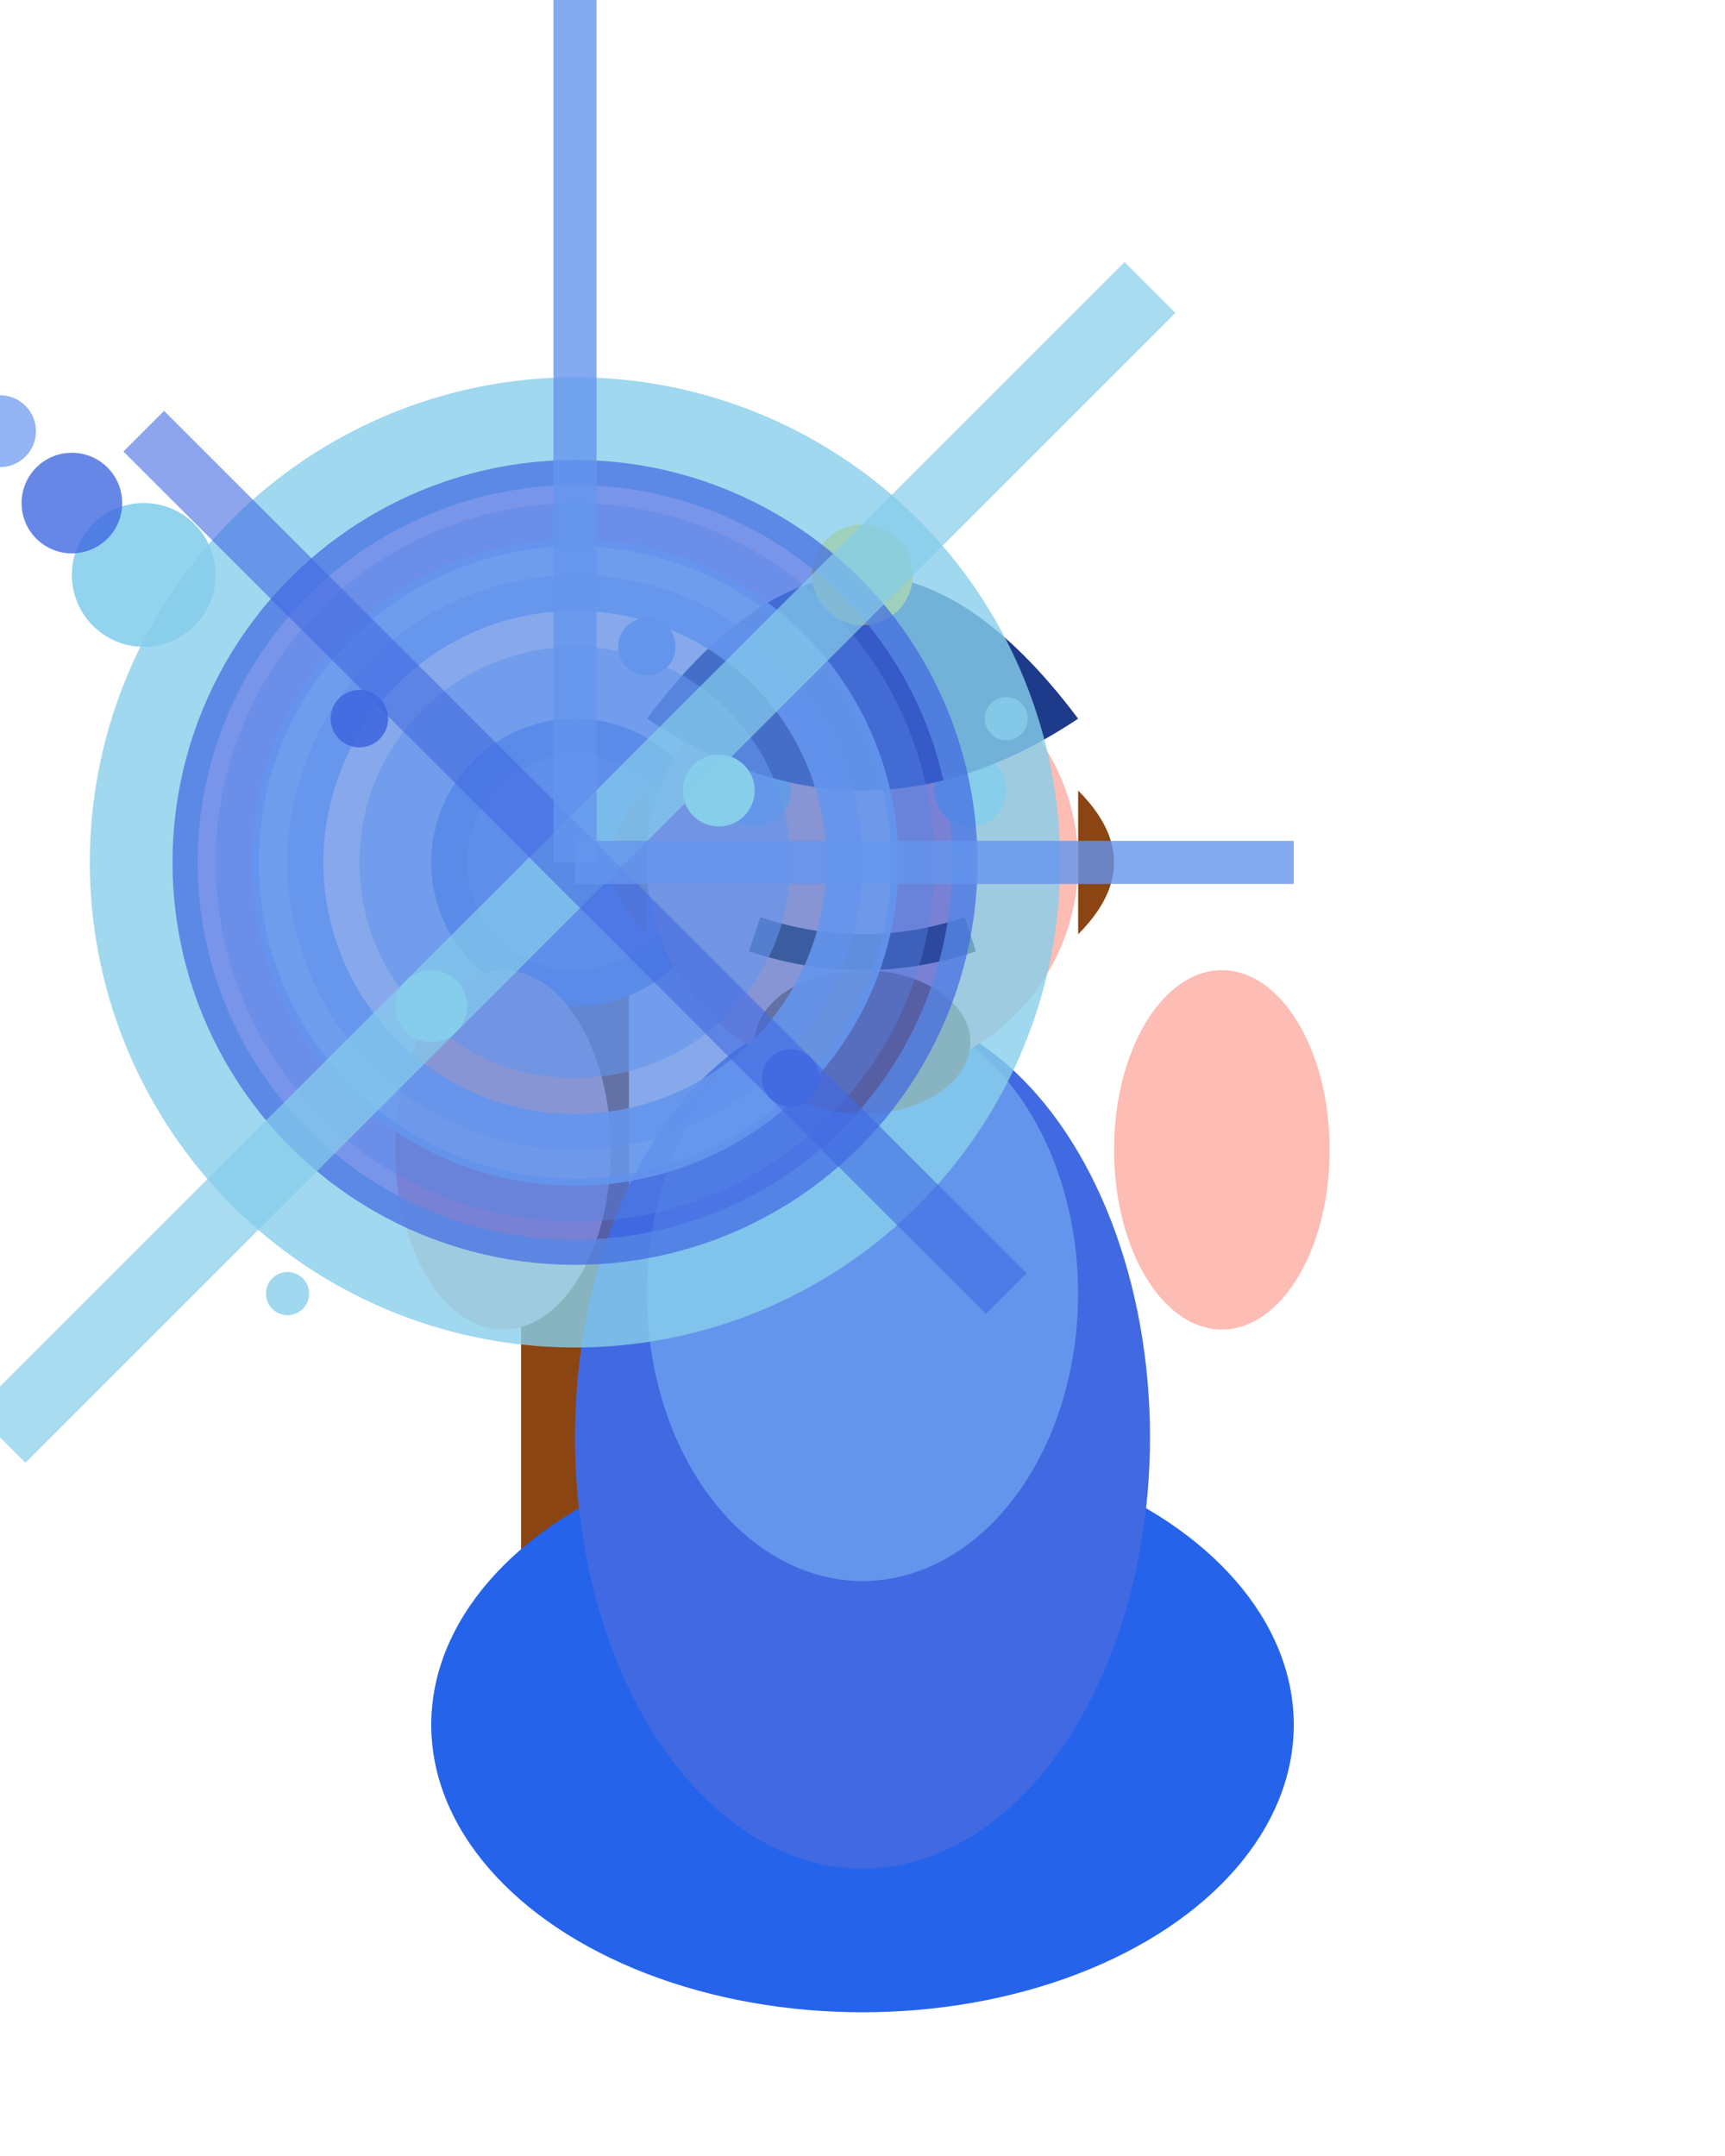 <svg width="24" height="30" viewBox="0 0 24 30" xmlns="http://www.w3.org/2000/svg">
  <!-- Wizard Special Animation Frame 3: Maximum Blue Flash Impact -->
  
  <!-- Staff positioned for magic missile release -->
  <line x1="8" y1="12" x2="8" y2="24" stroke="#8B4513" stroke-width="1.5"/>
  <circle cx="8" cy="12" r="2" fill="#4169E1"/>
  <circle cx="8" cy="12" r="1.5" fill="#6495ED" opacity="0.8"/>
  
  <!-- Body/Robes -->
  <ellipse cx="12" cy="24" rx="6" ry="4" fill="#2563EB"/>
  <ellipse cx="12" cy="20" rx="4" ry="6" fill="#4169E1"/>
  <ellipse cx="12" cy="18" rx="3" ry="4" fill="#6495ED"/>
  
  <!-- Arms - releasing magic missile -->
  <ellipse cx="7" cy="16" rx="1.5" ry="2.5" fill="#FDBCB4"/>
  <ellipse cx="17" cy="16" rx="1.5" ry="2.5" fill="#FDBCB4"/>
  
  <!-- Head -->
  <circle cx="12" cy="12" r="3" fill="#FDBCB4"/>
  
  <!-- Eyes - intensely glowing -->
  <circle cx="10.5" cy="11" r="0.5" fill="#87CEEB"/>
  <circle cx="13.5" cy="11" r="0.5" fill="#87CEEB"/>
  
  <!-- Mouth -->
  <path d="M 10.5 13 Q 12 13.5 13.5 13" stroke="#000" stroke-width="0.5" fill="none"/>
  
  <!-- Beard -->
  <ellipse cx="12" cy="14.5" rx="1.5" ry="1" fill="#8B4513"/>
  
  <!-- Hat -->
  <path d="M 9 10 Q 12 6 15 10 Q 12 12 9 10" fill="#1E3A8A"/>
  <circle cx="12" cy="8" r="0.7" fill="#FFD700"/>
  
  <!-- Hair -->
  <path d="M 9 11 Q 8 12 9 13" fill="#8B4513"/>
  <path d="M 15 11 Q 16 12 15 13" fill="#8B4513"/>
  
  <!-- Maximum blue flash impact -->
  <circle cx="8" cy="12" r="5" fill="#87CEEB" opacity="0.4"/>
  <circle cx="8" cy="12" r="4" fill="#4169E1" opacity="0.5"/>
  <circle cx="8" cy="12" r="3" fill="#6495ED" opacity="0.6"/>
  
  <!-- Blue explosion rings -->
  <circle cx="8" cy="12" r="6" fill="none" stroke="#87CEEB" stroke-width="1.5" opacity="0.8"/>
  <circle cx="8" cy="12" r="5" fill="none" stroke="#4169E1" stroke-width="1.2" opacity="0.7"/>
  <circle cx="8" cy="12" r="4" fill="none" stroke="#6495ED" stroke-width="1" opacity="0.9"/>
  
  <!-- Magic missile projectile -->
  <circle cx="2" cy="8" r="1" fill="#87CEEB" opacity="0.9"/>
  <circle cx="1" cy="7" r="0.7" fill="#4169E1" opacity="0.8"/>
  <circle cx="0" cy="6" r="0.5" fill="#6495ED" opacity="0.7"/>
  
  <!-- Maximum blue sparkles -->
  <circle cx="10" cy="11" r="0.5" fill="#87CEEB" opacity="1"/>
  <circle cx="6" cy="14" r="0.5" fill="#87CEEB" opacity="1"/>
  <circle cx="5" cy="10" r="0.4" fill="#4169E1" opacity="0.9"/>
  <circle cx="11" cy="15" r="0.4" fill="#4169E1" opacity="0.9"/>
  <circle cx="9" cy="9" r="0.4" fill="#6495ED" opacity="1"/>
  <circle cx="14" cy="10" r="0.3" fill="#87CEEB" opacity="0.8"/>
  <circle cx="4" cy="18" r="0.3" fill="#87CEEB" opacity="0.8"/>
  
  <!-- Energy burst rays -->
  <line x1="8" y1="12" x2="16" y2="4" stroke="#87CEEB" stroke-width="1" opacity="0.7"/>
  <line x1="8" y1="12" x2="0" y2="20" stroke="#87CEEB" stroke-width="1" opacity="0.7"/>
  <line x1="8" y1="12" x2="14" y2="18" stroke="#4169E1" stroke-width="0.8" opacity="0.6"/>
  <line x1="8" y1="12" x2="2" y2="6" stroke="#4169E1" stroke-width="0.8" opacity="0.6"/>
  <line x1="8" y1="12" x2="18" y2="12" stroke="#6495ED" stroke-width="0.6" opacity="0.8"/>
  <line x1="8" y1="12" x2="8" y2="0" stroke="#6495ED" stroke-width="0.6" opacity="0.8"/>
</svg> 